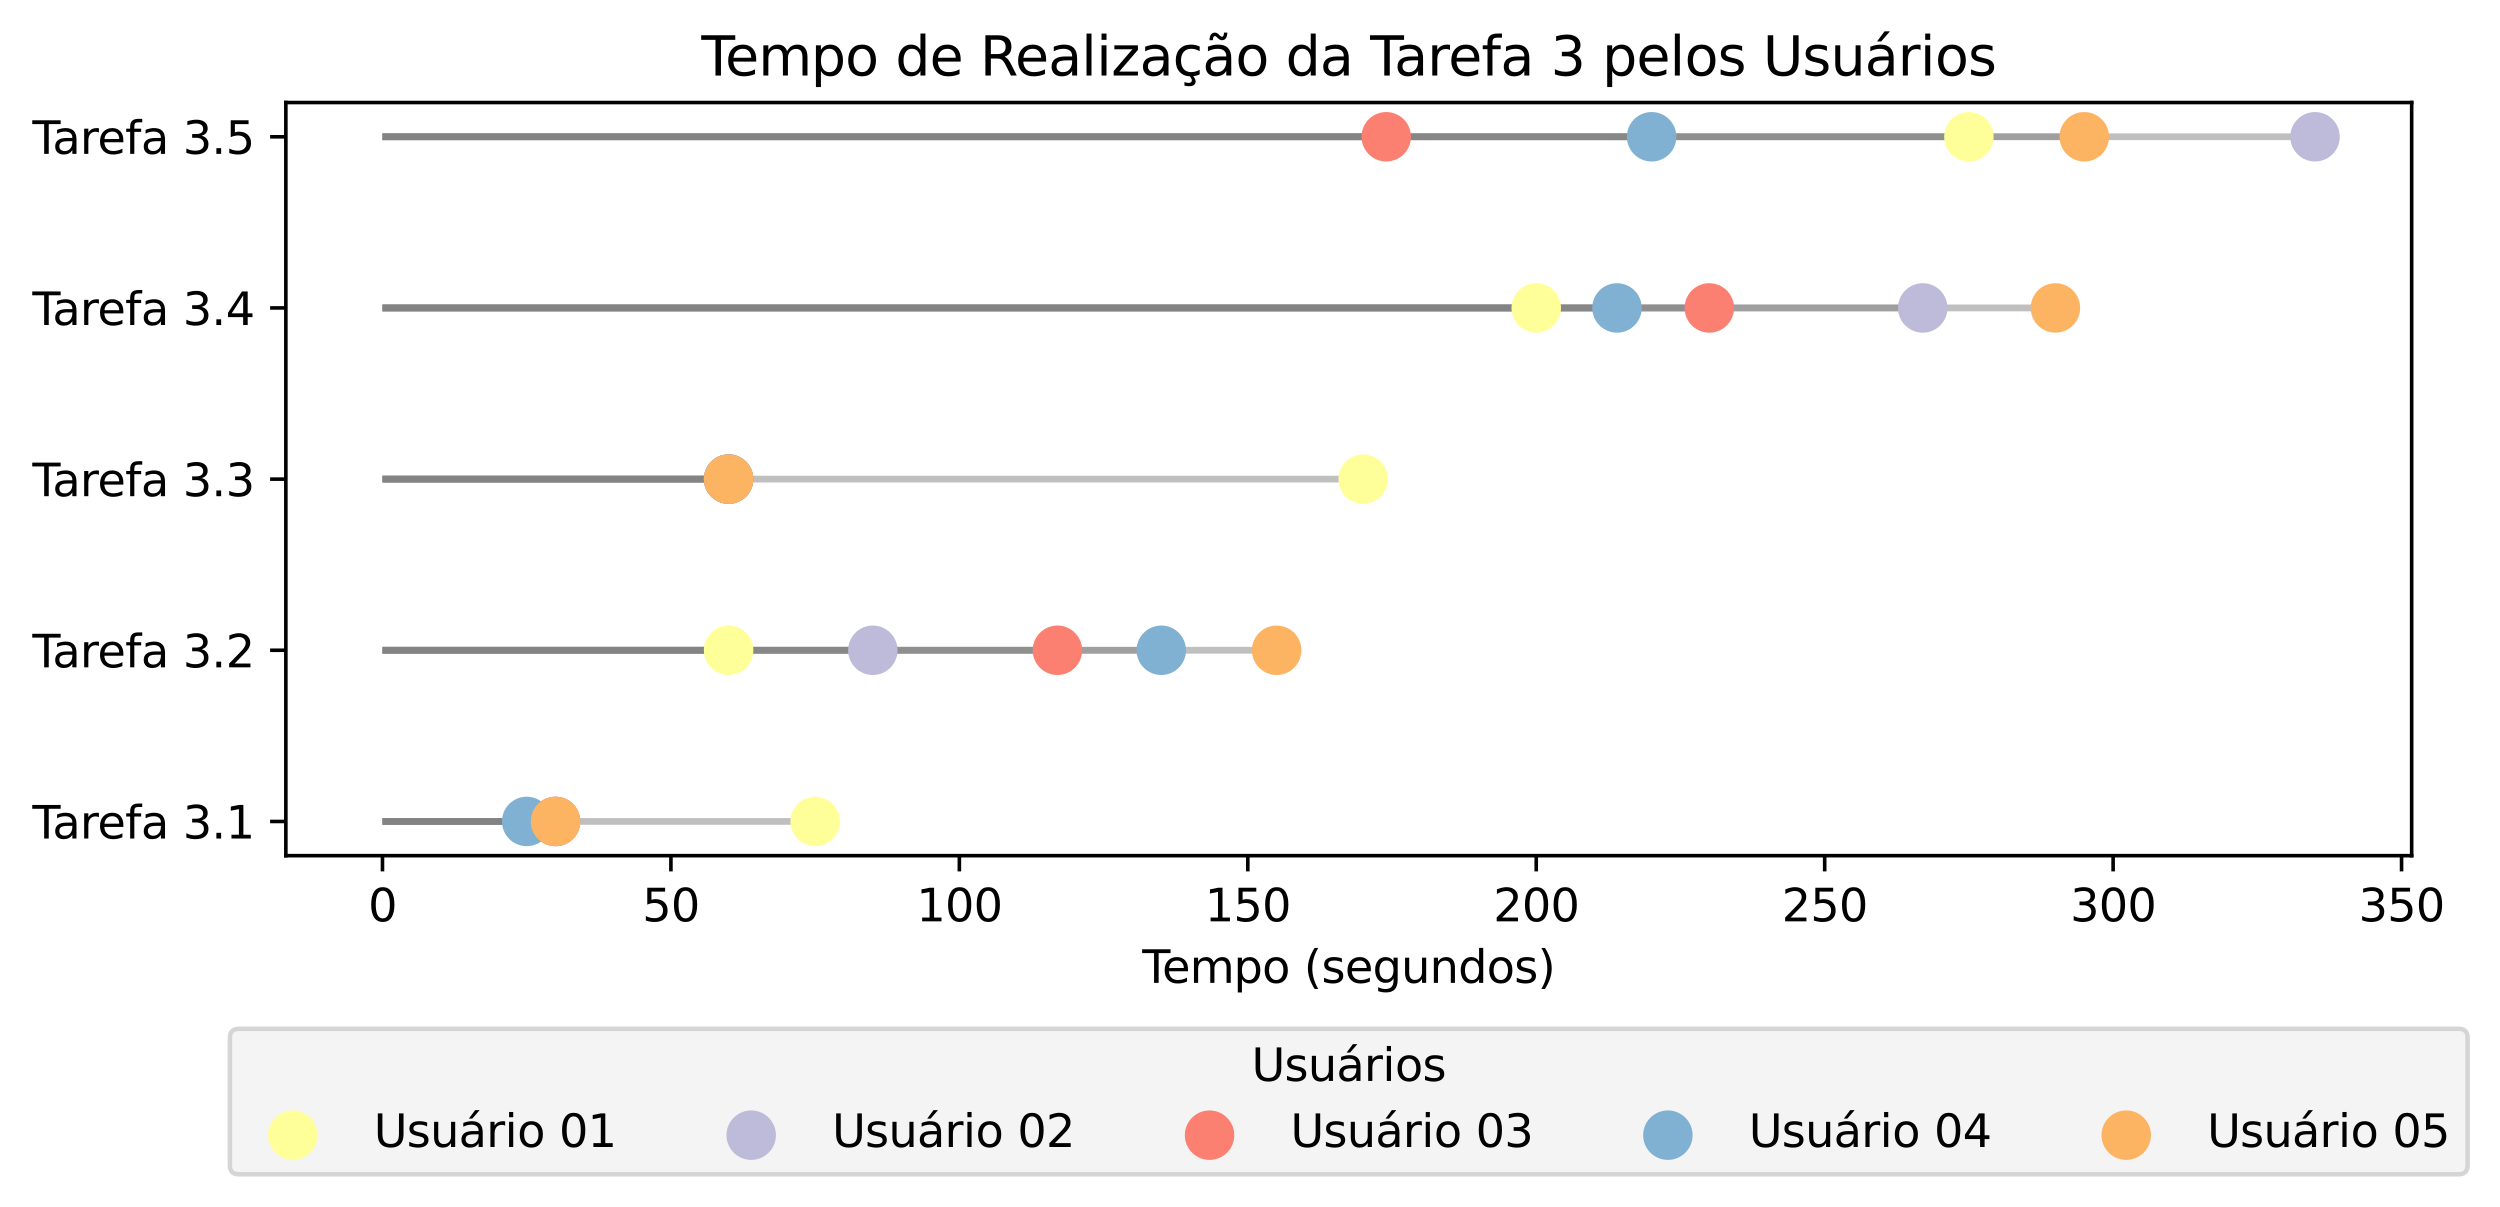 <?xml version="1.0" encoding="utf-8" standalone="no"?>
<!DOCTYPE svg PUBLIC "-//W3C//DTD SVG 1.1//EN"
  "http://www.w3.org/Graphics/SVG/1.1/DTD/svg11.dtd">
<svg xmlns:xlink="http://www.w3.org/1999/xlink" width="555.836pt" height="268.292pt" viewBox="0 0 555.836 268.292" xmlns="http://www.w3.org/2000/svg" version="1.1">
 <defs>
  <style type="text/css">*{stroke-linejoin: round; stroke-linecap: butt}</style>
 </defs>
 <g id="figure_1">
  <g id="patch_1">
   <path d="M 0 268.292 
L 555.836 268.292 
L 555.836 0 
L 0 0 
z
" style="fill: #ffffff"/>
  </g>
  <g id="axes_1">
   <g id="patch_2">
    <path d="M 63.555 190.246 
L 536.195 190.246 
L 536.195 22.798 
L 63.555 22.798 
z
" style="fill: #ffffff"/>
   </g>
   <g id="LineCollection_1">
    <path d="M 85.038 182.635 
L 181.234 182.635 
" clip-path="url(#p19b32a14c2)" style="fill: none; stroke: #808080; stroke-opacity: 0.5; stroke-width: 1.5"/>
    <path d="M 85.038 144.578 
L 161.995 144.578 
" clip-path="url(#p19b32a14c2)" style="fill: none; stroke: #808080; stroke-opacity: 0.5; stroke-width: 1.5"/>
    <path d="M 85.038 106.522 
L 303.081 106.522 
" clip-path="url(#p19b32a14c2)" style="fill: none; stroke: #808080; stroke-opacity: 0.5; stroke-width: 1.5"/>
    <path d="M 85.038 68.466 
L 341.559 68.466 
" clip-path="url(#p19b32a14c2)" style="fill: none; stroke: #808080; stroke-opacity: 0.5; stroke-width: 1.5"/>
    <path d="M 85.038 30.409 
L 437.755 30.409 
" clip-path="url(#p19b32a14c2)" style="fill: none; stroke: #808080; stroke-opacity: 0.5; stroke-width: 1.5"/>
   </g>
   <g id="LineCollection_2">
    <path d="M 85.038 182.635 
L 123.516 182.635 
" clip-path="url(#p19b32a14c2)" style="fill: none; stroke: #808080; stroke-opacity: 0.5; stroke-width: 1.5"/>
    <path d="M 85.038 144.578 
L 194.06 144.578 
" clip-path="url(#p19b32a14c2)" style="fill: none; stroke: #808080; stroke-opacity: 0.5; stroke-width: 1.5"/>
    <path d="M 85.038 106.522 
L 161.995 106.522 
" clip-path="url(#p19b32a14c2)" style="fill: none; stroke: #808080; stroke-opacity: 0.5; stroke-width: 1.5"/>
    <path d="M 85.038 68.466 
L 427.494 68.466 
" clip-path="url(#p19b32a14c2)" style="fill: none; stroke: #808080; stroke-opacity: 0.5; stroke-width: 1.5"/>
    <path d="M 85.038 30.409 
L 514.711 30.409 
" clip-path="url(#p19b32a14c2)" style="fill: none; stroke: #808080; stroke-opacity: 0.5; stroke-width: 1.5"/>
   </g>
   <g id="LineCollection_3">
    <path d="M 85.038 182.635 
L 123.516 182.635 
" clip-path="url(#p19b32a14c2)" style="fill: none; stroke: #808080; stroke-opacity: 0.5; stroke-width: 1.5"/>
    <path d="M 85.038 144.578 
L 235.103 144.578 
" clip-path="url(#p19b32a14c2)" style="fill: none; stroke: #808080; stroke-opacity: 0.5; stroke-width: 1.5"/>
    <path d="M 85.038 106.522 
L 161.995 106.522 
" clip-path="url(#p19b32a14c2)" style="fill: none; stroke: #808080; stroke-opacity: 0.5; stroke-width: 1.5"/>
    <path d="M 85.038 68.466 
L 380.038 68.466 
" clip-path="url(#p19b32a14c2)" style="fill: none; stroke: #808080; stroke-opacity: 0.5; stroke-width: 1.5"/>
    <path d="M 85.038 30.409 
L 308.212 30.409 
" clip-path="url(#p19b32a14c2)" style="fill: none; stroke: #808080; stroke-opacity: 0.5; stroke-width: 1.5"/>
   </g>
   <g id="LineCollection_4">
    <path d="M 85.038 182.635 
L 117.103 182.635 
" clip-path="url(#p19b32a14c2)" style="fill: none; stroke: #808080; stroke-opacity: 0.5; stroke-width: 1.5"/>
    <path d="M 85.038 144.578 
L 258.19 144.578 
" clip-path="url(#p19b32a14c2)" style="fill: none; stroke: #808080; stroke-opacity: 0.5; stroke-width: 1.5"/>
    <path d="M 85.038 106.522 
L 161.995 106.522 
" clip-path="url(#p19b32a14c2)" style="fill: none; stroke: #808080; stroke-opacity: 0.5; stroke-width: 1.5"/>
    <path d="M 85.038 68.466 
L 359.516 68.466 
" clip-path="url(#p19b32a14c2)" style="fill: none; stroke: #808080; stroke-opacity: 0.5; stroke-width: 1.5"/>
    <path d="M 85.038 30.409 
L 367.211 30.409 
" clip-path="url(#p19b32a14c2)" style="fill: none; stroke: #808080; stroke-opacity: 0.5; stroke-width: 1.5"/>
   </g>
   <g id="LineCollection_5">
    <path d="M 85.038 182.635 
L 123.516 182.635 
" clip-path="url(#p19b32a14c2)" style="fill: none; stroke: #808080; stroke-opacity: 0.5; stroke-width: 1.5"/>
    <path d="M 85.038 144.578 
L 283.842 144.578 
" clip-path="url(#p19b32a14c2)" style="fill: none; stroke: #808080; stroke-opacity: 0.5; stroke-width: 1.5"/>
    <path d="M 85.038 106.522 
L 161.995 106.522 
" clip-path="url(#p19b32a14c2)" style="fill: none; stroke: #808080; stroke-opacity: 0.5; stroke-width: 1.5"/>
    <path d="M 85.038 68.466 
L 456.994 68.466 
" clip-path="url(#p19b32a14c2)" style="fill: none; stroke: #808080; stroke-opacity: 0.5; stroke-width: 1.5"/>
    <path d="M 85.038 30.409 
L 463.407 30.409 
" clip-path="url(#p19b32a14c2)" style="fill: none; stroke: #808080; stroke-opacity: 0.5; stroke-width: 1.5"/>
   </g>
   <g id="matplotlib.axis_1">
    <g id="xtick_1">
     <g id="line2d_1">
      <defs>
       <path id="ma5d6278f62" d="M 0 0 
L 0 3.5 
" style="stroke: #000000; stroke-width: 0.8"/>
      </defs>
      <g>
       <use xlink:href="#ma5d6278f62" x="85.038" y="190.246" style="stroke: #000000; stroke-width: 0.8"/>
      </g>
     </g>
     <g id="text_1">
      <!-- 0 -->
      <g transform="translate(81.857 204.845) scale(0.1 -0.1)">
       <defs>
        <path id="DejaVuSans-30" d="M 2034 4250 
Q 1547 4250 1301 3770 
Q 1056 3291 1056 2328 
Q 1056 1369 1301 889 
Q 1547 409 2034 409 
Q 2525 409 2770 889 
Q 3016 1369 3016 2328 
Q 3016 3291 2770 3770 
Q 2525 4250 2034 4250 
z
M 2034 4750 
Q 2819 4750 3233 4129 
Q 3647 3509 3647 2328 
Q 3647 1150 3233 529 
Q 2819 -91 2034 -91 
Q 1250 -91 836 529 
Q 422 1150 422 2328 
Q 422 3509 836 4129 
Q 1250 4750 2034 4750 
z
" transform="scale(0.016)"/>
       </defs>
       <use xlink:href="#DejaVuSans-30"/>
      </g>
     </g>
    </g>
    <g id="xtick_2">
     <g id="line2d_2">
      <g>
       <use xlink:href="#ma5d6278f62" x="149.169" y="190.246" style="stroke: #000000; stroke-width: 0.8"/>
      </g>
     </g>
     <g id="text_2">
      <!-- 50 -->
      <g transform="translate(142.806 204.845) scale(0.1 -0.1)">
       <defs>
        <path id="DejaVuSans-35" d="M 691 4666 
L 3169 4666 
L 3169 4134 
L 1269 4134 
L 1269 2991 
Q 1406 3038 1543 3061 
Q 1681 3084 1819 3084 
Q 2600 3084 3056 2656 
Q 3513 2228 3513 1497 
Q 3513 744 3044 326 
Q 2575 -91 1722 -91 
Q 1428 -91 1123 -41 
Q 819 9 494 109 
L 494 744 
Q 775 591 1075 516 
Q 1375 441 1709 441 
Q 2250 441 2565 725 
Q 2881 1009 2881 1497 
Q 2881 1984 2565 2268 
Q 2250 2553 1709 2553 
Q 1456 2553 1204 2497 
Q 953 2441 691 2322 
L 691 4666 
z
" transform="scale(0.016)"/>
       </defs>
       <use xlink:href="#DejaVuSans-35"/>
       <use xlink:href="#DejaVuSans-30" x="63.623"/>
      </g>
     </g>
    </g>
    <g id="xtick_3">
     <g id="line2d_3">
      <g>
       <use xlink:href="#ma5d6278f62" x="213.299" y="190.246" style="stroke: #000000; stroke-width: 0.8"/>
      </g>
     </g>
     <g id="text_3">
      <!-- 100 -->
      <g transform="translate(203.755 204.845) scale(0.1 -0.1)">
       <defs>
        <path id="DejaVuSans-31" d="M 794 531 
L 1825 531 
L 1825 4091 
L 703 3866 
L 703 4441 
L 1819 4666 
L 2450 4666 
L 2450 531 
L 3481 531 
L 3481 0 
L 794 0 
L 794 531 
z
" transform="scale(0.016)"/>
       </defs>
       <use xlink:href="#DejaVuSans-31"/>
       <use xlink:href="#DejaVuSans-30" x="63.623"/>
       <use xlink:href="#DejaVuSans-30" x="127.246"/>
      </g>
     </g>
    </g>
    <g id="xtick_4">
     <g id="line2d_4">
      <g>
       <use xlink:href="#ma5d6278f62" x="277.429" y="190.246" style="stroke: #000000; stroke-width: 0.8"/>
      </g>
     </g>
     <g id="text_4">
      <!-- 150 -->
      <g transform="translate(267.885 204.845) scale(0.1 -0.1)">
       <use xlink:href="#DejaVuSans-31"/>
       <use xlink:href="#DejaVuSans-35" x="63.623"/>
       <use xlink:href="#DejaVuSans-30" x="127.246"/>
      </g>
     </g>
    </g>
    <g id="xtick_5">
     <g id="line2d_5">
      <g>
       <use xlink:href="#ma5d6278f62" x="341.559" y="190.246" style="stroke: #000000; stroke-width: 0.8"/>
      </g>
     </g>
     <g id="text_5">
      <!-- 200 -->
      <g transform="translate(332.016 204.845) scale(0.1 -0.1)">
       <defs>
        <path id="DejaVuSans-32" d="M 1228 531 
L 3431 531 
L 3431 0 
L 469 0 
L 469 531 
Q 828 903 1448 1529 
Q 2069 2156 2228 2338 
Q 2531 2678 2651 2914 
Q 2772 3150 2772 3378 
Q 2772 3750 2511 3984 
Q 2250 4219 1831 4219 
Q 1534 4219 1204 4116 
Q 875 4013 500 3803 
L 500 4441 
Q 881 4594 1212 4672 
Q 1544 4750 1819 4750 
Q 2544 4750 2975 4387 
Q 3406 4025 3406 3419 
Q 3406 3131 3298 2873 
Q 3191 2616 2906 2266 
Q 2828 2175 2409 1742 
Q 1991 1309 1228 531 
z
" transform="scale(0.016)"/>
       </defs>
       <use xlink:href="#DejaVuSans-32"/>
       <use xlink:href="#DejaVuSans-30" x="63.623"/>
       <use xlink:href="#DejaVuSans-30" x="127.246"/>
      </g>
     </g>
    </g>
    <g id="xtick_6">
     <g id="line2d_6">
      <g>
       <use xlink:href="#ma5d6278f62" x="405.69" y="190.246" style="stroke: #000000; stroke-width: 0.8"/>
      </g>
     </g>
     <g id="text_6">
      <!-- 250 -->
      <g transform="translate(396.146 204.845) scale(0.1 -0.1)">
       <use xlink:href="#DejaVuSans-32"/>
       <use xlink:href="#DejaVuSans-35" x="63.623"/>
       <use xlink:href="#DejaVuSans-30" x="127.246"/>
      </g>
     </g>
    </g>
    <g id="xtick_7">
     <g id="line2d_7">
      <g>
       <use xlink:href="#ma5d6278f62" x="469.82" y="190.246" style="stroke: #000000; stroke-width: 0.8"/>
      </g>
     </g>
     <g id="text_7">
      <!-- 300 -->
      <g transform="translate(460.276 204.845) scale(0.1 -0.1)">
       <defs>
        <path id="DejaVuSans-33" d="M 2597 2516 
Q 3050 2419 3304 2112 
Q 3559 1806 3559 1356 
Q 3559 666 3084 287 
Q 2609 -91 1734 -91 
Q 1441 -91 1130 -33 
Q 819 25 488 141 
L 488 750 
Q 750 597 1062 519 
Q 1375 441 1716 441 
Q 2309 441 2620 675 
Q 2931 909 2931 1356 
Q 2931 1769 2642 2001 
Q 2353 2234 1838 2234 
L 1294 2234 
L 1294 2753 
L 1863 2753 
Q 2328 2753 2575 2939 
Q 2822 3125 2822 3475 
Q 2822 3834 2567 4026 
Q 2313 4219 1838 4219 
Q 1578 4219 1281 4162 
Q 984 4106 628 3988 
L 628 4550 
Q 988 4650 1302 4700 
Q 1616 4750 1894 4750 
Q 2613 4750 3031 4423 
Q 3450 4097 3450 3541 
Q 3450 3153 3228 2886 
Q 3006 2619 2597 2516 
z
" transform="scale(0.016)"/>
       </defs>
       <use xlink:href="#DejaVuSans-33"/>
       <use xlink:href="#DejaVuSans-30" x="63.623"/>
       <use xlink:href="#DejaVuSans-30" x="127.246"/>
      </g>
     </g>
    </g>
    <g id="xtick_8">
     <g id="line2d_8">
      <g>
       <use xlink:href="#ma5d6278f62" x="533.95" y="190.246" style="stroke: #000000; stroke-width: 0.8"/>
      </g>
     </g>
     <g id="text_8">
      <!-- 350 -->
      <g transform="translate(524.406 204.845) scale(0.1 -0.1)">
       <use xlink:href="#DejaVuSans-33"/>
       <use xlink:href="#DejaVuSans-35" x="63.623"/>
       <use xlink:href="#DejaVuSans-30" x="127.246"/>
      </g>
     </g>
    </g>
    <g id="text_9">
     <!-- Tempo (segundos) -->
     <g transform="translate(253.968 218.523) scale(0.1 -0.1)">
      <defs>
       <path id="DejaVuSans-54" d="M -19 4666 
L 3928 4666 
L 3928 4134 
L 2272 4134 
L 2272 0 
L 1638 0 
L 1638 4134 
L -19 4134 
L -19 4666 
z
" transform="scale(0.016)"/>
       <path id="DejaVuSans-65" d="M 3597 1894 
L 3597 1613 
L 953 1613 
Q 991 1019 1311 708 
Q 1631 397 2203 397 
Q 2534 397 2845 478 
Q 3156 559 3463 722 
L 3463 178 
Q 3153 47 2828 -22 
Q 2503 -91 2169 -91 
Q 1331 -91 842 396 
Q 353 884 353 1716 
Q 353 2575 817 3079 
Q 1281 3584 2069 3584 
Q 2775 3584 3186 3129 
Q 3597 2675 3597 1894 
z
M 3022 2063 
Q 3016 2534 2758 2815 
Q 2500 3097 2075 3097 
Q 1594 3097 1305 2825 
Q 1016 2553 972 2059 
L 3022 2063 
z
" transform="scale(0.016)"/>
       <path id="DejaVuSans-6d" d="M 3328 2828 
Q 3544 3216 3844 3400 
Q 4144 3584 4550 3584 
Q 5097 3584 5394 3201 
Q 5691 2819 5691 2113 
L 5691 0 
L 5113 0 
L 5113 2094 
Q 5113 2597 4934 2840 
Q 4756 3084 4391 3084 
Q 3944 3084 3684 2787 
Q 3425 2491 3425 1978 
L 3425 0 
L 2847 0 
L 2847 2094 
Q 2847 2600 2669 2842 
Q 2491 3084 2119 3084 
Q 1678 3084 1418 2786 
Q 1159 2488 1159 1978 
L 1159 0 
L 581 0 
L 581 3500 
L 1159 3500 
L 1159 2956 
Q 1356 3278 1631 3431 
Q 1906 3584 2284 3584 
Q 2666 3584 2933 3390 
Q 3200 3197 3328 2828 
z
" transform="scale(0.016)"/>
       <path id="DejaVuSans-70" d="M 1159 525 
L 1159 -1331 
L 581 -1331 
L 581 3500 
L 1159 3500 
L 1159 2969 
Q 1341 3281 1617 3432 
Q 1894 3584 2278 3584 
Q 2916 3584 3314 3078 
Q 3713 2572 3713 1747 
Q 3713 922 3314 415 
Q 2916 -91 2278 -91 
Q 1894 -91 1617 61 
Q 1341 213 1159 525 
z
M 3116 1747 
Q 3116 2381 2855 2742 
Q 2594 3103 2138 3103 
Q 1681 3103 1420 2742 
Q 1159 2381 1159 1747 
Q 1159 1113 1420 752 
Q 1681 391 2138 391 
Q 2594 391 2855 752 
Q 3116 1113 3116 1747 
z
" transform="scale(0.016)"/>
       <path id="DejaVuSans-6f" d="M 1959 3097 
Q 1497 3097 1228 2736 
Q 959 2375 959 1747 
Q 959 1119 1226 758 
Q 1494 397 1959 397 
Q 2419 397 2687 759 
Q 2956 1122 2956 1747 
Q 2956 2369 2687 2733 
Q 2419 3097 1959 3097 
z
M 1959 3584 
Q 2709 3584 3137 3096 
Q 3566 2609 3566 1747 
Q 3566 888 3137 398 
Q 2709 -91 1959 -91 
Q 1206 -91 779 398 
Q 353 888 353 1747 
Q 353 2609 779 3096 
Q 1206 3584 1959 3584 
z
" transform="scale(0.016)"/>
       <path id="DejaVuSans-20" transform="scale(0.016)"/>
       <path id="DejaVuSans-28" d="M 1984 4856 
Q 1566 4138 1362 3434 
Q 1159 2731 1159 2009 
Q 1159 1288 1364 580 
Q 1569 -128 1984 -844 
L 1484 -844 
Q 1016 -109 783 600 
Q 550 1309 550 2009 
Q 550 2706 781 3412 
Q 1013 4119 1484 4856 
L 1984 4856 
z
" transform="scale(0.016)"/>
       <path id="DejaVuSans-73" d="M 2834 3397 
L 2834 2853 
Q 2591 2978 2328 3040 
Q 2066 3103 1784 3103 
Q 1356 3103 1142 2972 
Q 928 2841 928 2578 
Q 928 2378 1081 2264 
Q 1234 2150 1697 2047 
L 1894 2003 
Q 2506 1872 2764 1633 
Q 3022 1394 3022 966 
Q 3022 478 2636 193 
Q 2250 -91 1575 -91 
Q 1294 -91 989 -36 
Q 684 19 347 128 
L 347 722 
Q 666 556 975 473 
Q 1284 391 1588 391 
Q 1994 391 2212 530 
Q 2431 669 2431 922 
Q 2431 1156 2273 1281 
Q 2116 1406 1581 1522 
L 1381 1569 
Q 847 1681 609 1914 
Q 372 2147 372 2553 
Q 372 3047 722 3315 
Q 1072 3584 1716 3584 
Q 2034 3584 2315 3537 
Q 2597 3491 2834 3397 
z
" transform="scale(0.016)"/>
       <path id="DejaVuSans-67" d="M 2906 1791 
Q 2906 2416 2648 2759 
Q 2391 3103 1925 3103 
Q 1463 3103 1205 2759 
Q 947 2416 947 1791 
Q 947 1169 1205 825 
Q 1463 481 1925 481 
Q 2391 481 2648 825 
Q 2906 1169 2906 1791 
z
M 3481 434 
Q 3481 -459 3084 -895 
Q 2688 -1331 1869 -1331 
Q 1566 -1331 1297 -1286 
Q 1028 -1241 775 -1147 
L 775 -588 
Q 1028 -725 1275 -790 
Q 1522 -856 1778 -856 
Q 2344 -856 2625 -561 
Q 2906 -266 2906 331 
L 2906 616 
Q 2728 306 2450 153 
Q 2172 0 1784 0 
Q 1141 0 747 490 
Q 353 981 353 1791 
Q 353 2603 747 3093 
Q 1141 3584 1784 3584 
Q 2172 3584 2450 3431 
Q 2728 3278 2906 2969 
L 2906 3500 
L 3481 3500 
L 3481 434 
z
" transform="scale(0.016)"/>
       <path id="DejaVuSans-75" d="M 544 1381 
L 544 3500 
L 1119 3500 
L 1119 1403 
Q 1119 906 1312 657 
Q 1506 409 1894 409 
Q 2359 409 2629 706 
Q 2900 1003 2900 1516 
L 2900 3500 
L 3475 3500 
L 3475 0 
L 2900 0 
L 2900 538 
Q 2691 219 2414 64 
Q 2138 -91 1772 -91 
Q 1169 -91 856 284 
Q 544 659 544 1381 
z
M 1991 3584 
L 1991 3584 
z
" transform="scale(0.016)"/>
       <path id="DejaVuSans-6e" d="M 3513 2113 
L 3513 0 
L 2938 0 
L 2938 2094 
Q 2938 2591 2744 2837 
Q 2550 3084 2163 3084 
Q 1697 3084 1428 2787 
Q 1159 2491 1159 1978 
L 1159 0 
L 581 0 
L 581 3500 
L 1159 3500 
L 1159 2956 
Q 1366 3272 1645 3428 
Q 1925 3584 2291 3584 
Q 2894 3584 3203 3211 
Q 3513 2838 3513 2113 
z
" transform="scale(0.016)"/>
       <path id="DejaVuSans-64" d="M 2906 2969 
L 2906 4863 
L 3481 4863 
L 3481 0 
L 2906 0 
L 2906 525 
Q 2725 213 2448 61 
Q 2172 -91 1784 -91 
Q 1150 -91 751 415 
Q 353 922 353 1747 
Q 353 2572 751 3078 
Q 1150 3584 1784 3584 
Q 2172 3584 2448 3432 
Q 2725 3281 2906 2969 
z
M 947 1747 
Q 947 1113 1208 752 
Q 1469 391 1925 391 
Q 2381 391 2643 752 
Q 2906 1113 2906 1747 
Q 2906 2381 2643 2742 
Q 2381 3103 1925 3103 
Q 1469 3103 1208 2742 
Q 947 2381 947 1747 
z
" transform="scale(0.016)"/>
       <path id="DejaVuSans-29" d="M 513 4856 
L 1013 4856 
Q 1481 4119 1714 3412 
Q 1947 2706 1947 2009 
Q 1947 1309 1714 600 
Q 1481 -109 1013 -844 
L 513 -844 
Q 928 -128 1133 580 
Q 1338 1288 1338 2009 
Q 1338 2731 1133 3434 
Q 928 4138 513 4856 
z
" transform="scale(0.016)"/>
      </defs>
      <use xlink:href="#DejaVuSans-54"/>
      <use xlink:href="#DejaVuSans-65" x="44.084"/>
      <use xlink:href="#DejaVuSans-6d" x="105.607"/>
      <use xlink:href="#DejaVuSans-70" x="203.02"/>
      <use xlink:href="#DejaVuSans-6f" x="266.496"/>
      <use xlink:href="#DejaVuSans-20" x="327.678"/>
      <use xlink:href="#DejaVuSans-28" x="359.465"/>
      <use xlink:href="#DejaVuSans-73" x="398.479"/>
      <use xlink:href="#DejaVuSans-65" x="450.578"/>
      <use xlink:href="#DejaVuSans-67" x="512.102"/>
      <use xlink:href="#DejaVuSans-75" x="575.578"/>
      <use xlink:href="#DejaVuSans-6e" x="638.957"/>
      <use xlink:href="#DejaVuSans-64" x="702.336"/>
      <use xlink:href="#DejaVuSans-6f" x="765.812"/>
      <use xlink:href="#DejaVuSans-73" x="826.994"/>
      <use xlink:href="#DejaVuSans-29" x="879.094"/>
     </g>
    </g>
   </g>
   <g id="matplotlib.axis_2">
    <g id="ytick_1">
     <g id="line2d_9">
      <defs>
       <path id="m7de2c010c5" d="M 0 0 
L -3.5 0 
" style="stroke: #000000; stroke-width: 0.8"/>
      </defs>
      <g>
       <use xlink:href="#m7de2c010c5" x="63.555" y="182.635" style="stroke: #000000; stroke-width: 0.8"/>
      </g>
     </g>
     <g id="text_10">
      <!-- Tarefa 3.1 -->
      <g transform="translate(7.2 186.434) scale(0.1 -0.1)">
       <defs>
        <path id="DejaVuSans-61" d="M 2194 1759 
Q 1497 1759 1228 1600 
Q 959 1441 959 1056 
Q 959 750 1161 570 
Q 1363 391 1709 391 
Q 2188 391 2477 730 
Q 2766 1069 2766 1631 
L 2766 1759 
L 2194 1759 
z
M 3341 1997 
L 3341 0 
L 2766 0 
L 2766 531 
Q 2569 213 2275 61 
Q 1981 -91 1556 -91 
Q 1019 -91 701 211 
Q 384 513 384 1019 
Q 384 1609 779 1909 
Q 1175 2209 1959 2209 
L 2766 2209 
L 2766 2266 
Q 2766 2663 2505 2880 
Q 2244 3097 1772 3097 
Q 1472 3097 1187 3025 
Q 903 2953 641 2809 
L 641 3341 
Q 956 3463 1253 3523 
Q 1550 3584 1831 3584 
Q 2591 3584 2966 3190 
Q 3341 2797 3341 1997 
z
" transform="scale(0.016)"/>
        <path id="DejaVuSans-72" d="M 2631 2963 
Q 2534 3019 2420 3045 
Q 2306 3072 2169 3072 
Q 1681 3072 1420 2755 
Q 1159 2438 1159 1844 
L 1159 0 
L 581 0 
L 581 3500 
L 1159 3500 
L 1159 2956 
Q 1341 3275 1631 3429 
Q 1922 3584 2338 3584 
Q 2397 3584 2469 3576 
Q 2541 3569 2628 3553 
L 2631 2963 
z
" transform="scale(0.016)"/>
        <path id="DejaVuSans-66" d="M 2375 4863 
L 2375 4384 
L 1825 4384 
Q 1516 4384 1395 4259 
Q 1275 4134 1275 3809 
L 1275 3500 
L 2222 3500 
L 2222 3053 
L 1275 3053 
L 1275 0 
L 697 0 
L 697 3053 
L 147 3053 
L 147 3500 
L 697 3500 
L 697 3744 
Q 697 4328 969 4595 
Q 1241 4863 1831 4863 
L 2375 4863 
z
" transform="scale(0.016)"/>
        <path id="DejaVuSans-2e" d="M 684 794 
L 1344 794 
L 1344 0 
L 684 0 
L 684 794 
z
" transform="scale(0.016)"/>
       </defs>
       <use xlink:href="#DejaVuSans-54"/>
       <use xlink:href="#DejaVuSans-61" x="44.584"/>
       <use xlink:href="#DejaVuSans-72" x="105.863"/>
       <use xlink:href="#DejaVuSans-65" x="144.727"/>
       <use xlink:href="#DejaVuSans-66" x="206.25"/>
       <use xlink:href="#DejaVuSans-61" x="241.455"/>
       <use xlink:href="#DejaVuSans-20" x="302.734"/>
       <use xlink:href="#DejaVuSans-33" x="334.521"/>
       <use xlink:href="#DejaVuSans-2e" x="398.145"/>
       <use xlink:href="#DejaVuSans-31" x="429.932"/>
      </g>
     </g>
    </g>
    <g id="ytick_2">
     <g id="line2d_10">
      <g>
       <use xlink:href="#m7de2c010c5" x="63.555" y="144.578" style="stroke: #000000; stroke-width: 0.8"/>
      </g>
     </g>
     <g id="text_11">
      <!-- Tarefa 3.2 -->
      <g transform="translate(7.2 148.378) scale(0.1 -0.1)">
       <use xlink:href="#DejaVuSans-54"/>
       <use xlink:href="#DejaVuSans-61" x="44.584"/>
       <use xlink:href="#DejaVuSans-72" x="105.863"/>
       <use xlink:href="#DejaVuSans-65" x="144.727"/>
       <use xlink:href="#DejaVuSans-66" x="206.25"/>
       <use xlink:href="#DejaVuSans-61" x="241.455"/>
       <use xlink:href="#DejaVuSans-20" x="302.734"/>
       <use xlink:href="#DejaVuSans-33" x="334.521"/>
       <use xlink:href="#DejaVuSans-2e" x="398.145"/>
       <use xlink:href="#DejaVuSans-32" x="429.932"/>
      </g>
     </g>
    </g>
    <g id="ytick_3">
     <g id="line2d_11">
      <g>
       <use xlink:href="#m7de2c010c5" x="63.555" y="106.522" style="stroke: #000000; stroke-width: 0.8"/>
      </g>
     </g>
     <g id="text_12">
      <!-- Tarefa 3.3 -->
      <g transform="translate(7.2 110.321) scale(0.1 -0.1)">
       <use xlink:href="#DejaVuSans-54"/>
       <use xlink:href="#DejaVuSans-61" x="44.584"/>
       <use xlink:href="#DejaVuSans-72" x="105.863"/>
       <use xlink:href="#DejaVuSans-65" x="144.727"/>
       <use xlink:href="#DejaVuSans-66" x="206.25"/>
       <use xlink:href="#DejaVuSans-61" x="241.455"/>
       <use xlink:href="#DejaVuSans-20" x="302.734"/>
       <use xlink:href="#DejaVuSans-33" x="334.521"/>
       <use xlink:href="#DejaVuSans-2e" x="398.145"/>
       <use xlink:href="#DejaVuSans-33" x="429.932"/>
      </g>
     </g>
    </g>
    <g id="ytick_4">
     <g id="line2d_12">
      <g>
       <use xlink:href="#m7de2c010c5" x="63.555" y="68.466" style="stroke: #000000; stroke-width: 0.8"/>
      </g>
     </g>
     <g id="text_13">
      <!-- Tarefa 3.4 -->
      <g transform="translate(7.2 72.265) scale(0.1 -0.1)">
       <defs>
        <path id="DejaVuSans-34" d="M 2419 4116 
L 825 1625 
L 2419 1625 
L 2419 4116 
z
M 2253 4666 
L 3047 4666 
L 3047 1625 
L 3713 1625 
L 3713 1100 
L 3047 1100 
L 3047 0 
L 2419 0 
L 2419 1100 
L 313 1100 
L 313 1709 
L 2253 4666 
z
" transform="scale(0.016)"/>
       </defs>
       <use xlink:href="#DejaVuSans-54"/>
       <use xlink:href="#DejaVuSans-61" x="44.584"/>
       <use xlink:href="#DejaVuSans-72" x="105.863"/>
       <use xlink:href="#DejaVuSans-65" x="144.727"/>
       <use xlink:href="#DejaVuSans-66" x="206.25"/>
       <use xlink:href="#DejaVuSans-61" x="241.455"/>
       <use xlink:href="#DejaVuSans-20" x="302.734"/>
       <use xlink:href="#DejaVuSans-33" x="334.521"/>
       <use xlink:href="#DejaVuSans-2e" x="398.145"/>
       <use xlink:href="#DejaVuSans-34" x="429.932"/>
      </g>
     </g>
    </g>
    <g id="ytick_5">
     <g id="line2d_13">
      <g>
       <use xlink:href="#m7de2c010c5" x="63.555" y="30.409" style="stroke: #000000; stroke-width: 0.8"/>
      </g>
     </g>
     <g id="text_14">
      <!-- Tarefa 3.5 -->
      <g transform="translate(7.2 34.209) scale(0.1 -0.1)">
       <use xlink:href="#DejaVuSans-54"/>
       <use xlink:href="#DejaVuSans-61" x="44.584"/>
       <use xlink:href="#DejaVuSans-72" x="105.863"/>
       <use xlink:href="#DejaVuSans-65" x="144.727"/>
       <use xlink:href="#DejaVuSans-66" x="206.25"/>
       <use xlink:href="#DejaVuSans-61" x="241.455"/>
       <use xlink:href="#DejaVuSans-20" x="302.734"/>
       <use xlink:href="#DejaVuSans-33" x="334.521"/>
       <use xlink:href="#DejaVuSans-2e" x="398.145"/>
       <use xlink:href="#DejaVuSans-35" x="429.932"/>
      </g>
     </g>
    </g>
   </g>
   <g id="PathCollection_1">
    <defs>
     <path id="m858be9b94e" d="M 0 5 
C 1.326 5 2.598 4.473 3.536 3.536 
C 4.473 2.598 5 1.326 5 0 
C 5 -1.326 4.473 -2.598 3.536 -3.536 
C 2.598 -4.473 1.326 -5 0 -5 
C -1.326 -5 -2.598 -4.473 -3.536 -3.536 
C -4.473 -2.598 -5 -1.326 -5 0 
C -5 1.326 -4.473 2.598 -3.536 3.536 
C -2.598 4.473 -1.326 5 0 5 
z
" style="stroke: #ffff99"/>
    </defs>
    <g clip-path="url(#p19b32a14c2)">
     <use xlink:href="#m858be9b94e" x="181.234" y="182.635" style="fill: #ffff99; stroke: #ffff99"/>
     <use xlink:href="#m858be9b94e" x="161.995" y="144.578" style="fill: #ffff99; stroke: #ffff99"/>
     <use xlink:href="#m858be9b94e" x="303.081" y="106.522" style="fill: #ffff99; stroke: #ffff99"/>
     <use xlink:href="#m858be9b94e" x="341.559" y="68.466" style="fill: #ffff99; stroke: #ffff99"/>
     <use xlink:href="#m858be9b94e" x="437.755" y="30.409" style="fill: #ffff99; stroke: #ffff99"/>
    </g>
   </g>
   <g id="PathCollection_2">
    <defs>
     <path id="m654faa5a09" d="M 0 5 
C 1.326 5 2.598 4.473 3.536 3.536 
C 4.473 2.598 5 1.326 5 0 
C 5 -1.326 4.473 -2.598 3.536 -3.536 
C 2.598 -4.473 1.326 -5 0 -5 
C -1.326 -5 -2.598 -4.473 -3.536 -3.536 
C -4.473 -2.598 -5 -1.326 -5 0 
C -5 1.326 -4.473 2.598 -3.536 3.536 
C -2.598 4.473 -1.326 5 0 5 
z
" style="stroke: #bebada"/>
    </defs>
    <g clip-path="url(#p19b32a14c2)">
     <use xlink:href="#m654faa5a09" x="123.516" y="182.635" style="fill: #bebada; stroke: #bebada"/>
     <use xlink:href="#m654faa5a09" x="194.06" y="144.578" style="fill: #bebada; stroke: #bebada"/>
     <use xlink:href="#m654faa5a09" x="161.995" y="106.522" style="fill: #bebada; stroke: #bebada"/>
     <use xlink:href="#m654faa5a09" x="427.494" y="68.466" style="fill: #bebada; stroke: #bebada"/>
     <use xlink:href="#m654faa5a09" x="514.711" y="30.409" style="fill: #bebada; stroke: #bebada"/>
    </g>
   </g>
   <g id="PathCollection_3">
    <defs>
     <path id="m5db7c8f881" d="M 0 5 
C 1.326 5 2.598 4.473 3.536 3.536 
C 4.473 2.598 5 1.326 5 0 
C 5 -1.326 4.473 -2.598 3.536 -3.536 
C 2.598 -4.473 1.326 -5 0 -5 
C -1.326 -5 -2.598 -4.473 -3.536 -3.536 
C -4.473 -2.598 -5 -1.326 -5 0 
C -5 1.326 -4.473 2.598 -3.536 3.536 
C -2.598 4.473 -1.326 5 0 5 
z
" style="stroke: #fb8072"/>
    </defs>
    <g clip-path="url(#p19b32a14c2)">
     <use xlink:href="#m5db7c8f881" x="123.516" y="182.635" style="fill: #fb8072; stroke: #fb8072"/>
     <use xlink:href="#m5db7c8f881" x="235.103" y="144.578" style="fill: #fb8072; stroke: #fb8072"/>
     <use xlink:href="#m5db7c8f881" x="161.995" y="106.522" style="fill: #fb8072; stroke: #fb8072"/>
     <use xlink:href="#m5db7c8f881" x="380.038" y="68.466" style="fill: #fb8072; stroke: #fb8072"/>
     <use xlink:href="#m5db7c8f881" x="308.212" y="30.409" style="fill: #fb8072; stroke: #fb8072"/>
    </g>
   </g>
   <g id="PathCollection_4">
    <defs>
     <path id="m9c31992be7" d="M 0 5 
C 1.326 5 2.598 4.473 3.536 3.536 
C 4.473 2.598 5 1.326 5 0 
C 5 -1.326 4.473 -2.598 3.536 -3.536 
C 2.598 -4.473 1.326 -5 0 -5 
C -1.326 -5 -2.598 -4.473 -3.536 -3.536 
C -4.473 -2.598 -5 -1.326 -5 0 
C -5 1.326 -4.473 2.598 -3.536 3.536 
C -2.598 4.473 -1.326 5 0 5 
z
" style="stroke: #80b1d3"/>
    </defs>
    <g clip-path="url(#p19b32a14c2)">
     <use xlink:href="#m9c31992be7" x="117.103" y="182.635" style="fill: #80b1d3; stroke: #80b1d3"/>
     <use xlink:href="#m9c31992be7" x="258.19" y="144.578" style="fill: #80b1d3; stroke: #80b1d3"/>
     <use xlink:href="#m9c31992be7" x="161.995" y="106.522" style="fill: #80b1d3; stroke: #80b1d3"/>
     <use xlink:href="#m9c31992be7" x="359.516" y="68.466" style="fill: #80b1d3; stroke: #80b1d3"/>
     <use xlink:href="#m9c31992be7" x="367.211" y="30.409" style="fill: #80b1d3; stroke: #80b1d3"/>
    </g>
   </g>
   <g id="PathCollection_5">
    <defs>
     <path id="m2f404e1adf" d="M 0 5 
C 1.326 5 2.598 4.473 3.536 3.536 
C 4.473 2.598 5 1.326 5 0 
C 5 -1.326 4.473 -2.598 3.536 -3.536 
C 2.598 -4.473 1.326 -5 0 -5 
C -1.326 -5 -2.598 -4.473 -3.536 -3.536 
C -4.473 -2.598 -5 -1.326 -5 0 
C -5 1.326 -4.473 2.598 -3.536 3.536 
C -2.598 4.473 -1.326 5 0 5 
z
" style="stroke: #fdb462"/>
    </defs>
    <g clip-path="url(#p19b32a14c2)">
     <use xlink:href="#m2f404e1adf" x="123.516" y="182.635" style="fill: #fdb462; stroke: #fdb462"/>
     <use xlink:href="#m2f404e1adf" x="283.842" y="144.578" style="fill: #fdb462; stroke: #fdb462"/>
     <use xlink:href="#m2f404e1adf" x="161.995" y="106.522" style="fill: #fdb462; stroke: #fdb462"/>
     <use xlink:href="#m2f404e1adf" x="456.994" y="68.466" style="fill: #fdb462; stroke: #fdb462"/>
     <use xlink:href="#m2f404e1adf" x="463.407" y="30.409" style="fill: #fdb462; stroke: #fdb462"/>
    </g>
   </g>
   <g id="patch_3">
    <path d="M 63.555 190.246 
L 63.555 22.798 
" style="fill: none; stroke: #000000; stroke-width: 0.8; stroke-linejoin: miter; stroke-linecap: square"/>
   </g>
   <g id="patch_4">
    <path d="M 536.195 190.246 
L 536.195 22.798 
" style="fill: none; stroke: #000000; stroke-width: 0.8; stroke-linejoin: miter; stroke-linecap: square"/>
   </g>
   <g id="patch_5">
    <path d="M 63.555 190.246 
L 536.195 190.246 
" style="fill: none; stroke: #000000; stroke-width: 0.8; stroke-linejoin: miter; stroke-linecap: square"/>
   </g>
   <g id="patch_6">
    <path d="M 63.555 22.798 
L 536.195 22.798 
" style="fill: none; stroke: #000000; stroke-width: 0.8; stroke-linejoin: miter; stroke-linecap: square"/>
   </g>
   <g id="text_15">
    <!-- Tempo de Realização da Tarefa 3 pelos Usuários -->
    <g transform="translate(155.931 16.798) scale(0.12 -0.12)">
     <defs>
      <path id="DejaVuSans-52" d="M 2841 2188 
Q 3044 2119 3236 1894 
Q 3428 1669 3622 1275 
L 4263 0 
L 3584 0 
L 2988 1197 
Q 2756 1666 2539 1819 
Q 2322 1972 1947 1972 
L 1259 1972 
L 1259 0 
L 628 0 
L 628 4666 
L 2053 4666 
Q 2853 4666 3247 4331 
Q 3641 3997 3641 3322 
Q 3641 2881 3436 2590 
Q 3231 2300 2841 2188 
z
M 1259 4147 
L 1259 2491 
L 2053 2491 
Q 2509 2491 2742 2702 
Q 2975 2913 2975 3322 
Q 2975 3731 2742 3939 
Q 2509 4147 2053 4147 
L 1259 4147 
z
" transform="scale(0.016)"/>
      <path id="DejaVuSans-6c" d="M 603 4863 
L 1178 4863 
L 1178 0 
L 603 0 
L 603 4863 
z
" transform="scale(0.016)"/>
      <path id="DejaVuSans-69" d="M 603 3500 
L 1178 3500 
L 1178 0 
L 603 0 
L 603 3500 
z
M 603 4863 
L 1178 4863 
L 1178 4134 
L 603 4134 
L 603 4863 
z
" transform="scale(0.016)"/>
      <path id="DejaVuSans-7a" d="M 353 3500 
L 3084 3500 
L 3084 2975 
L 922 459 
L 3084 459 
L 3084 0 
L 275 0 
L 275 525 
L 2438 3041 
L 353 3041 
L 353 3500 
z
" transform="scale(0.016)"/>
      <path id="DejaVuSans-e7" d="M 3122 3366 
L 3122 2828 
Q 2878 2963 2633 3030 
Q 2388 3097 2138 3097 
Q 1578 3097 1268 2742 
Q 959 2388 959 1747 
Q 959 1106 1268 751 
Q 1578 397 2138 397 
Q 2388 397 2633 464 
Q 2878 531 3122 666 
L 3122 134 
Q 2881 22 2623 -34 
Q 2366 -91 2075 -91 
Q 1284 -91 818 406 
Q 353 903 353 1747 
Q 353 2603 823 3093 
Q 1294 3584 2113 3584 
Q 2378 3584 2631 3529 
Q 2884 3475 3122 3366 
z
M 2311 0 
Q 2482 -194 2566 -358 
Q 2651 -522 2651 -672 
Q 2651 -950 2463 -1092 
Q 2276 -1234 1907 -1234 
Q 1764 -1234 1628 -1215 
Q 1492 -1197 1357 -1159 
L 1357 -750 
Q 1464 -803 1579 -826 
Q 1695 -850 1842 -850 
Q 2026 -850 2120 -775 
Q 2214 -700 2214 -556 
Q 2214 -463 2146 -327 
Q 2079 -191 1939 0 
L 2311 0 
z
" transform="scale(0.016)"/>
      <path id="DejaVuSans-e3" d="M 2194 1759 
Q 1497 1759 1228 1600 
Q 959 1441 959 1056 
Q 959 750 1161 570 
Q 1363 391 1709 391 
Q 2188 391 2477 730 
Q 2766 1069 2766 1631 
L 2766 1759 
L 2194 1759 
z
M 3341 1997 
L 3341 0 
L 2766 0 
L 2766 531 
Q 2569 213 2275 61 
Q 1981 -91 1556 -91 
Q 1019 -91 701 211 
Q 384 513 384 1019 
Q 384 1609 779 1909 
Q 1175 2209 1959 2209 
L 2766 2209 
L 2766 2266 
Q 2766 2663 2505 2880 
Q 2244 3097 1772 3097 
Q 1472 3097 1187 3025 
Q 903 2953 641 2809 
L 641 3341 
Q 956 3463 1253 3523 
Q 1550 3584 1831 3584 
Q 2591 3584 2966 3190 
Q 3341 2797 3341 1997 
z
M 1844 4281 
L 1665 4453 
Q 1597 4516 1545 4545 
Q 1494 4575 1453 4575 
Q 1334 4575 1278 4461 
Q 1222 4347 1215 4091 
L 825 4091 
Q 831 4513 990 4742 
Q 1150 4972 1434 4972 
Q 1553 4972 1653 4928 
Q 1753 4884 1869 4781 
L 2047 4609 
Q 2115 4547 2167 4517 
Q 2219 4488 2259 4488 
Q 2378 4488 2434 4602 
Q 2490 4716 2497 4972 
L 2887 4972 
Q 2881 4550 2721 4320 
Q 2562 4091 2278 4091 
Q 2159 4091 2059 4134 
Q 1959 4178 1844 4281 
z
" transform="scale(0.016)"/>
      <path id="DejaVuSans-55" d="M 556 4666 
L 1191 4666 
L 1191 1831 
Q 1191 1081 1462 751 
Q 1734 422 2344 422 
Q 2950 422 3222 751 
Q 3494 1081 3494 1831 
L 3494 4666 
L 4128 4666 
L 4128 1753 
Q 4128 841 3676 375 
Q 3225 -91 2344 -91 
Q 1459 -91 1007 375 
Q 556 841 556 1753 
L 556 4666 
z
" transform="scale(0.016)"/>
      <path id="DejaVuSans-e1" d="M 2194 1759 
Q 1497 1759 1228 1600 
Q 959 1441 959 1056 
Q 959 750 1161 570 
Q 1363 391 1709 391 
Q 2188 391 2477 730 
Q 2766 1069 2766 1631 
L 2766 1759 
L 2194 1759 
z
M 3341 1997 
L 3341 0 
L 2766 0 
L 2766 531 
Q 2569 213 2275 61 
Q 1981 -91 1556 -91 
Q 1019 -91 701 211 
Q 384 513 384 1019 
Q 384 1609 779 1909 
Q 1175 2209 1959 2209 
L 2766 2209 
L 2766 2266 
Q 2766 2663 2505 2880 
Q 2244 3097 1772 3097 
Q 1472 3097 1187 3025 
Q 903 2953 641 2809 
L 641 3341 
Q 956 3463 1253 3523 
Q 1550 3584 1831 3584 
Q 2591 3584 2966 3190 
Q 3341 2797 3341 1997 
z
M 2290 5119 
L 2912 5119 
L 1894 3944 
L 1415 3944 
L 2290 5119 
z
" transform="scale(0.016)"/>
     </defs>
     <use xlink:href="#DejaVuSans-54"/>
     <use xlink:href="#DejaVuSans-65" x="44.084"/>
     <use xlink:href="#DejaVuSans-6d" x="105.607"/>
     <use xlink:href="#DejaVuSans-70" x="203.02"/>
     <use xlink:href="#DejaVuSans-6f" x="266.496"/>
     <use xlink:href="#DejaVuSans-20" x="327.678"/>
     <use xlink:href="#DejaVuSans-64" x="359.465"/>
     <use xlink:href="#DejaVuSans-65" x="422.941"/>
     <use xlink:href="#DejaVuSans-20" x="484.465"/>
     <use xlink:href="#DejaVuSans-52" x="516.252"/>
     <use xlink:href="#DejaVuSans-65" x="581.234"/>
     <use xlink:href="#DejaVuSans-61" x="642.758"/>
     <use xlink:href="#DejaVuSans-6c" x="704.037"/>
     <use xlink:href="#DejaVuSans-69" x="731.82"/>
     <use xlink:href="#DejaVuSans-7a" x="759.604"/>
     <use xlink:href="#DejaVuSans-61" x="812.094"/>
     <use xlink:href="#DejaVuSans-e7" x="873.373"/>
     <use xlink:href="#DejaVuSans-e3" x="928.354"/>
     <use xlink:href="#DejaVuSans-6f" x="989.633"/>
     <use xlink:href="#DejaVuSans-20" x="1050.814"/>
     <use xlink:href="#DejaVuSans-64" x="1082.602"/>
     <use xlink:href="#DejaVuSans-61" x="1146.078"/>
     <use xlink:href="#DejaVuSans-20" x="1207.357"/>
     <use xlink:href="#DejaVuSans-54" x="1239.145"/>
     <use xlink:href="#DejaVuSans-61" x="1283.729"/>
     <use xlink:href="#DejaVuSans-72" x="1345.008"/>
     <use xlink:href="#DejaVuSans-65" x="1383.871"/>
     <use xlink:href="#DejaVuSans-66" x="1445.395"/>
     <use xlink:href="#DejaVuSans-61" x="1480.6"/>
     <use xlink:href="#DejaVuSans-20" x="1541.879"/>
     <use xlink:href="#DejaVuSans-33" x="1573.666"/>
     <use xlink:href="#DejaVuSans-20" x="1637.289"/>
     <use xlink:href="#DejaVuSans-70" x="1669.076"/>
     <use xlink:href="#DejaVuSans-65" x="1732.553"/>
     <use xlink:href="#DejaVuSans-6c" x="1794.076"/>
     <use xlink:href="#DejaVuSans-6f" x="1821.859"/>
     <use xlink:href="#DejaVuSans-73" x="1883.041"/>
     <use xlink:href="#DejaVuSans-20" x="1935.141"/>
     <use xlink:href="#DejaVuSans-55" x="1966.928"/>
     <use xlink:href="#DejaVuSans-73" x="2040.121"/>
     <use xlink:href="#DejaVuSans-75" x="2092.221"/>
     <use xlink:href="#DejaVuSans-e1" x="2155.6"/>
     <use xlink:href="#DejaVuSans-72" x="2216.879"/>
     <use xlink:href="#DejaVuSans-69" x="2257.992"/>
     <use xlink:href="#DejaVuSans-6f" x="2285.775"/>
     <use xlink:href="#DejaVuSans-73" x="2346.957"/>
    </g>
   </g>
   <g id="legend_1">
    <g id="patch_7">
     <path d="M 53.113 261.092 
L 546.636 261.092 
Q 548.636 261.092 548.636 259.092 
L 548.636 230.736 
Q 548.636 228.736 546.636 228.736 
L 53.113 228.736 
Q 51.113 228.736 51.113 230.736 
L 51.113 259.092 
Q 51.113 261.092 53.113 261.092 
z
" style="fill: #f1f1f1; opacity: 0.8; stroke: #cccccc; stroke-linejoin: miter"/>
    </g>
    <g id="text_16">
     <!-- Usuários -->
     <g transform="translate(278.269 240.334) scale(0.1 -0.1)">
      <use xlink:href="#DejaVuSans-55"/>
      <use xlink:href="#DejaVuSans-73" x="73.193"/>
      <use xlink:href="#DejaVuSans-75" x="125.293"/>
      <use xlink:href="#DejaVuSans-e1" x="188.672"/>
      <use xlink:href="#DejaVuSans-72" x="249.951"/>
      <use xlink:href="#DejaVuSans-69" x="291.064"/>
      <use xlink:href="#DejaVuSans-6f" x="318.848"/>
      <use xlink:href="#DejaVuSans-73" x="380.029"/>
     </g>
    </g>
    <g id="PathCollection_6">
     <g>
      <use xlink:href="#m858be9b94e" x="65.113" y="252.387" style="fill: #ffff99; stroke: #ffff99"/>
     </g>
    </g>
    <g id="text_17">
     <!-- Usuário 01 -->
     <g transform="translate(83.113 255.012) scale(0.1 -0.1)">
      <use xlink:href="#DejaVuSans-55"/>
      <use xlink:href="#DejaVuSans-73" x="73.193"/>
      <use xlink:href="#DejaVuSans-75" x="125.293"/>
      <use xlink:href="#DejaVuSans-e1" x="188.672"/>
      <use xlink:href="#DejaVuSans-72" x="249.951"/>
      <use xlink:href="#DejaVuSans-69" x="291.064"/>
      <use xlink:href="#DejaVuSans-6f" x="318.848"/>
      <use xlink:href="#DejaVuSans-20" x="380.029"/>
      <use xlink:href="#DejaVuSans-30" x="411.816"/>
      <use xlink:href="#DejaVuSans-31" x="475.439"/>
     </g>
    </g>
    <g id="PathCollection_7">
     <g>
      <use xlink:href="#m654faa5a09" x="167.018" y="252.387" style="fill: #bebada; stroke: #bebada"/>
     </g>
    </g>
    <g id="text_18">
     <!-- Usuário 02 -->
     <g transform="translate(185.018 255.012) scale(0.1 -0.1)">
      <use xlink:href="#DejaVuSans-55"/>
      <use xlink:href="#DejaVuSans-73" x="73.193"/>
      <use xlink:href="#DejaVuSans-75" x="125.293"/>
      <use xlink:href="#DejaVuSans-e1" x="188.672"/>
      <use xlink:href="#DejaVuSans-72" x="249.951"/>
      <use xlink:href="#DejaVuSans-69" x="291.064"/>
      <use xlink:href="#DejaVuSans-6f" x="318.848"/>
      <use xlink:href="#DejaVuSans-20" x="380.029"/>
      <use xlink:href="#DejaVuSans-30" x="411.816"/>
      <use xlink:href="#DejaVuSans-32" x="475.439"/>
     </g>
    </g>
    <g id="PathCollection_8">
     <g>
      <use xlink:href="#m5db7c8f881" x="268.922" y="252.387" style="fill: #fb8072; stroke: #fb8072"/>
     </g>
    </g>
    <g id="text_19">
     <!-- Usuário 03 -->
     <g transform="translate(286.922 255.012) scale(0.1 -0.1)">
      <use xlink:href="#DejaVuSans-55"/>
      <use xlink:href="#DejaVuSans-73" x="73.193"/>
      <use xlink:href="#DejaVuSans-75" x="125.293"/>
      <use xlink:href="#DejaVuSans-e1" x="188.672"/>
      <use xlink:href="#DejaVuSans-72" x="249.951"/>
      <use xlink:href="#DejaVuSans-69" x="291.064"/>
      <use xlink:href="#DejaVuSans-6f" x="318.848"/>
      <use xlink:href="#DejaVuSans-20" x="380.029"/>
      <use xlink:href="#DejaVuSans-30" x="411.816"/>
      <use xlink:href="#DejaVuSans-33" x="475.439"/>
     </g>
    </g>
    <g id="PathCollection_9">
     <g>
      <use xlink:href="#m9c31992be7" x="370.827" y="252.387" style="fill: #80b1d3; stroke: #80b1d3"/>
     </g>
    </g>
    <g id="text_20">
     <!-- Usuário 04 -->
     <g transform="translate(388.827 255.012) scale(0.1 -0.1)">
      <use xlink:href="#DejaVuSans-55"/>
      <use xlink:href="#DejaVuSans-73" x="73.193"/>
      <use xlink:href="#DejaVuSans-75" x="125.293"/>
      <use xlink:href="#DejaVuSans-e1" x="188.672"/>
      <use xlink:href="#DejaVuSans-72" x="249.951"/>
      <use xlink:href="#DejaVuSans-69" x="291.064"/>
      <use xlink:href="#DejaVuSans-6f" x="318.848"/>
      <use xlink:href="#DejaVuSans-20" x="380.029"/>
      <use xlink:href="#DejaVuSans-30" x="411.816"/>
      <use xlink:href="#DejaVuSans-34" x="475.439"/>
     </g>
    </g>
    <g id="PathCollection_10">
     <g>
      <use xlink:href="#m2f404e1adf" x="472.732" y="252.387" style="fill: #fdb462; stroke: #fdb462"/>
     </g>
    </g>
    <g id="text_21">
     <!-- Usuário 05 -->
     <g transform="translate(490.732 255.012) scale(0.1 -0.1)">
      <use xlink:href="#DejaVuSans-55"/>
      <use xlink:href="#DejaVuSans-73" x="73.193"/>
      <use xlink:href="#DejaVuSans-75" x="125.293"/>
      <use xlink:href="#DejaVuSans-e1" x="188.672"/>
      <use xlink:href="#DejaVuSans-72" x="249.951"/>
      <use xlink:href="#DejaVuSans-69" x="291.064"/>
      <use xlink:href="#DejaVuSans-6f" x="318.848"/>
      <use xlink:href="#DejaVuSans-20" x="380.029"/>
      <use xlink:href="#DejaVuSans-30" x="411.816"/>
      <use xlink:href="#DejaVuSans-35" x="475.439"/>
     </g>
    </g>
   </g>
  </g>
 </g>
 <defs>
  <clipPath id="p19b32a14c2">
   <rect x="63.555" y="22.798" width="472.64" height="167.448"/>
  </clipPath>
 </defs>
</svg>
